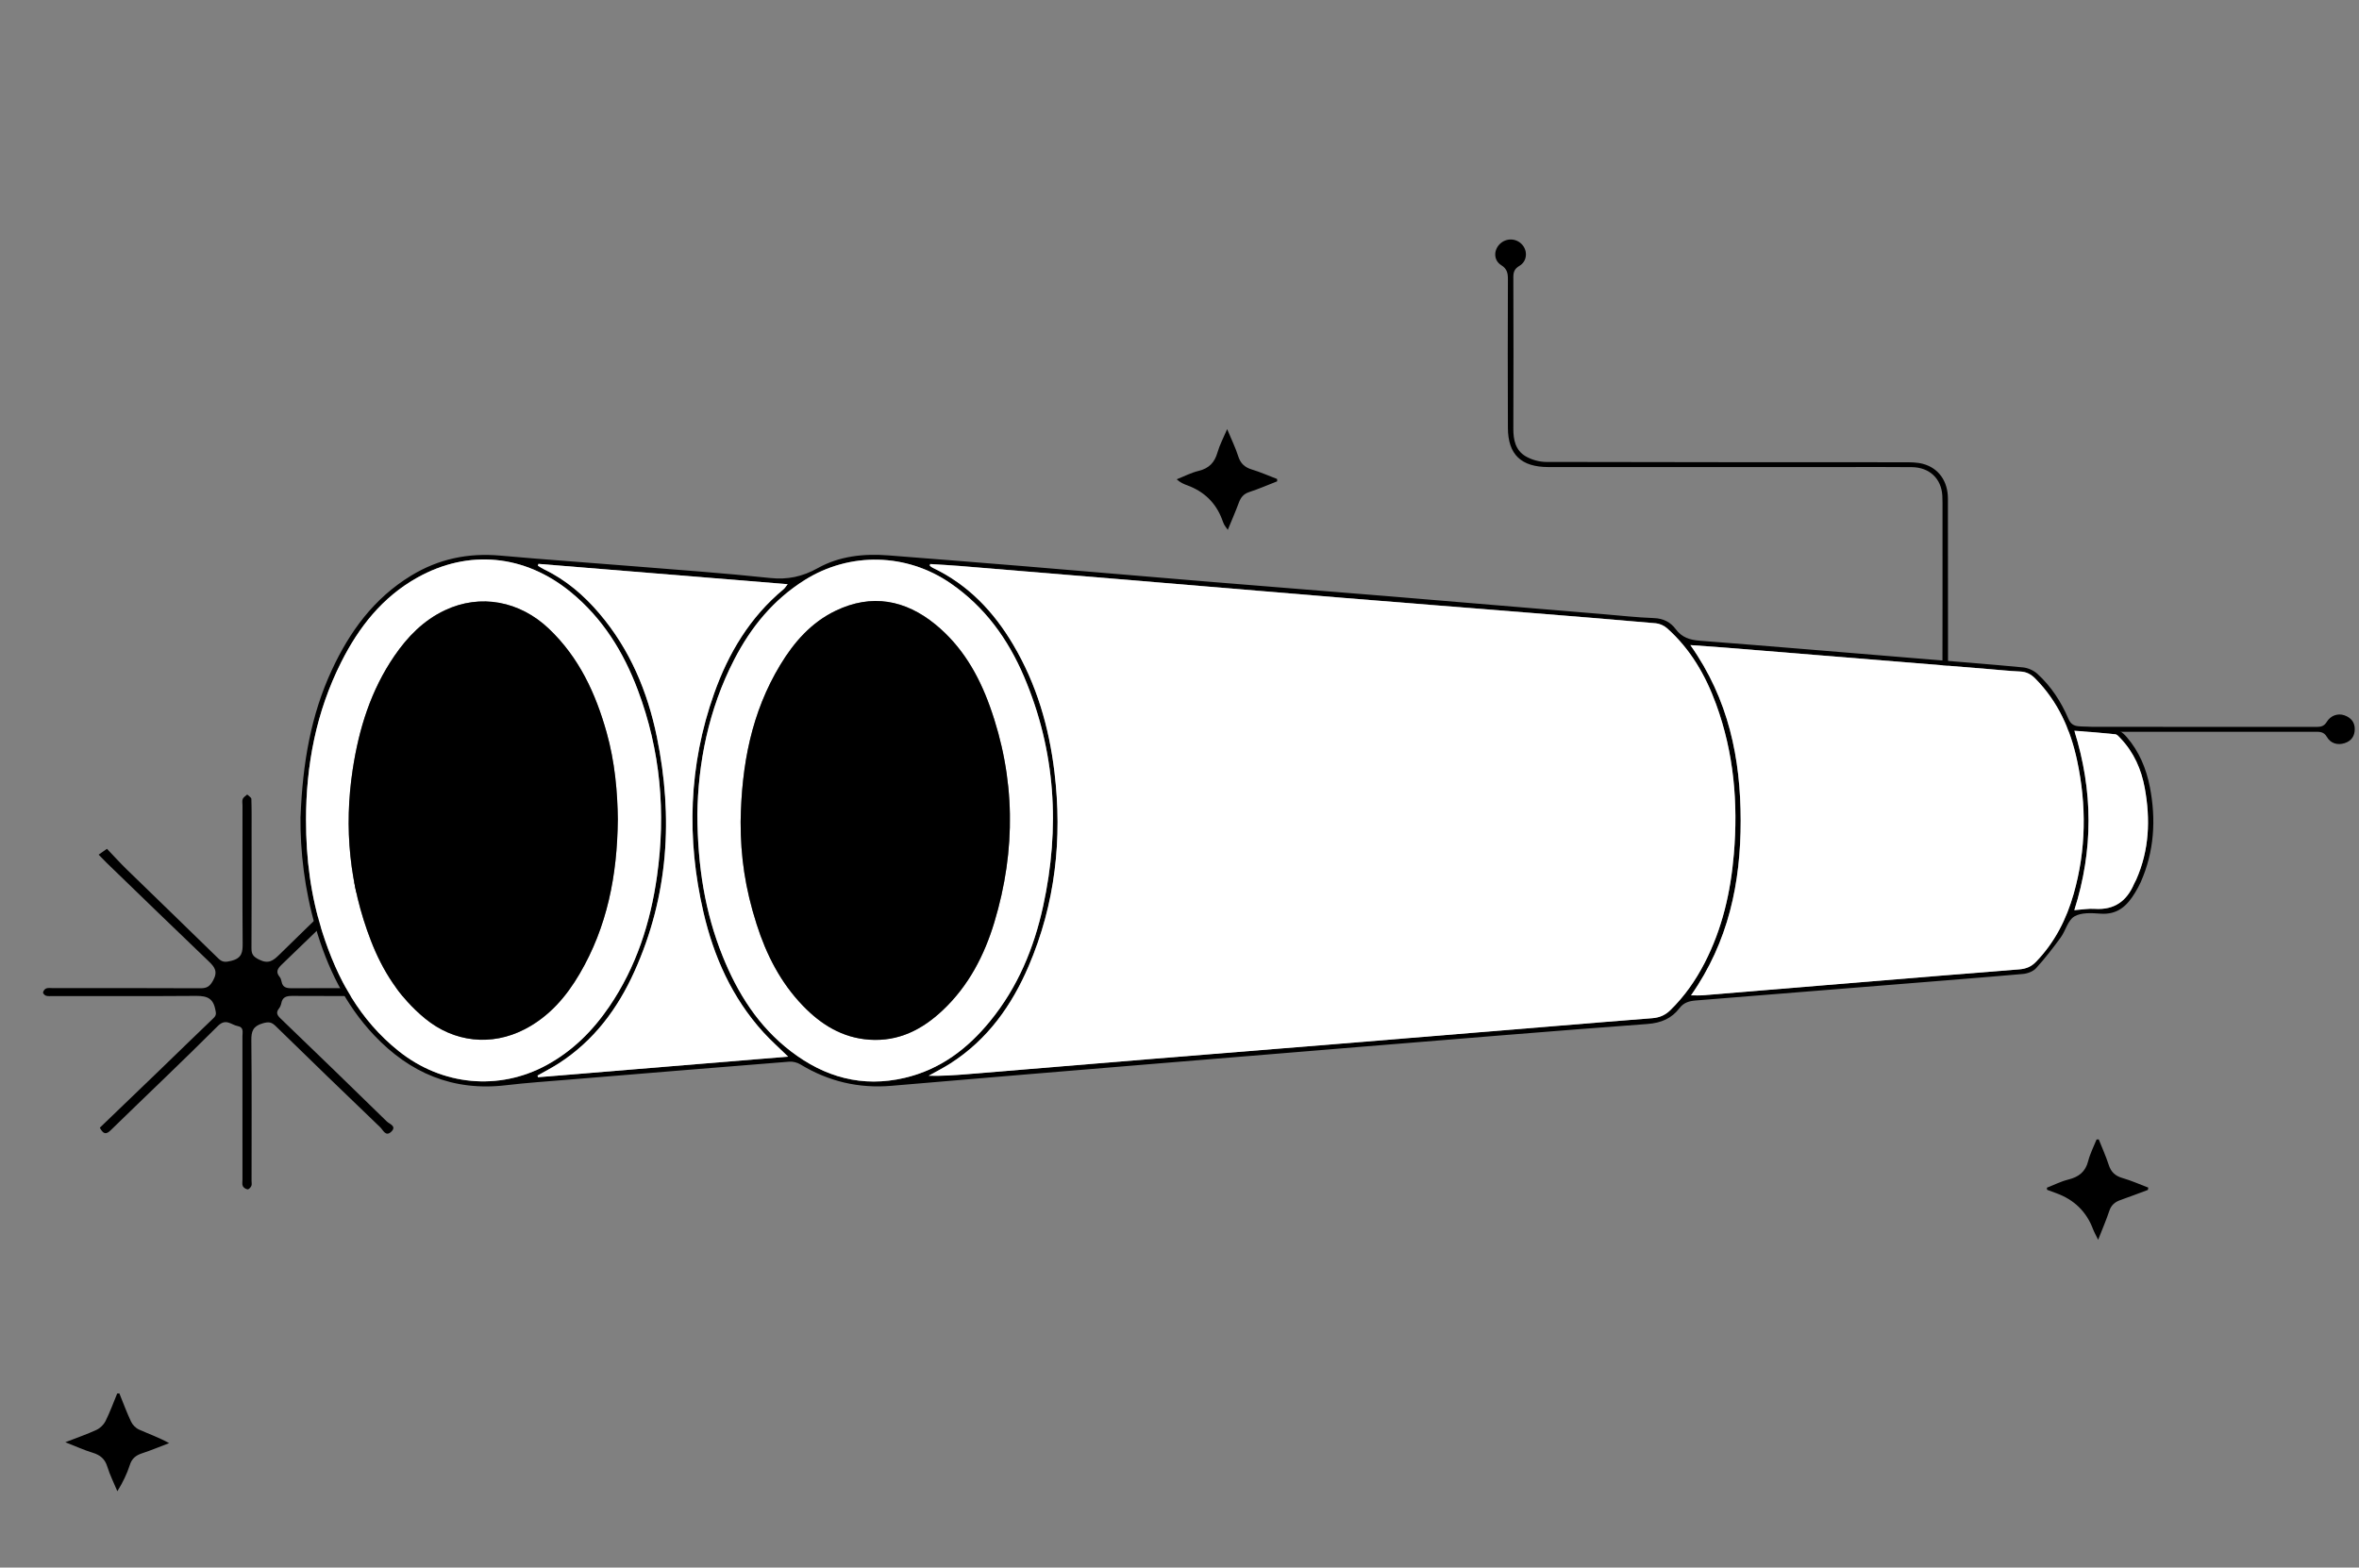 <svg width="325" height="216" viewBox="0 0 325 216" fill="none" xmlns="http://www.w3.org/2000/svg">
<rect x="0" y="0" width="325" height="216" fill="#808080" stroke="none"/>
<path d="M41.407 112.518C41.696 105.149 42.831 98.546 45.717 92.324C48.159 87.059 51.485 82.46 56.642 79.317C60.412 77.017 64.496 76.161 68.936 76.559C75.052 77.11 81.18 77.528 87.3 78.027C93.558 78.534 99.824 78.976 106.07 79.641C108.512 79.901 110.556 79.463 112.676 78.278C115.65 76.62 119.005 76.263 122.411 76.53C128.602 77.017 134.793 77.5 140.984 78.011C149.295 78.696 157.601 79.418 165.908 80.104C174.461 80.809 183.019 81.475 191.573 82.18C201.341 82.983 211.109 83.811 220.878 84.626C223.207 84.821 225.531 85.084 227.869 85.169C229.193 85.218 230.16 85.741 230.876 86.707C231.706 87.822 232.782 88.179 234.165 88.284C244.147 89.059 254.125 89.903 264.102 90.722C268.97 91.124 273.841 91.501 278.701 91.963C279.396 92.028 280.183 92.385 280.694 92.851C282.596 94.587 283.966 96.708 284.963 99.04C285.26 99.734 285.679 100.034 286.437 100.079C287.866 100.16 289.29 100.383 290.714 100.395C291.753 100.403 292.411 100.878 293.01 101.575C294.731 103.575 295.69 105.915 296.185 108.438C297.06 112.92 296.796 117.316 294.928 121.555C294.71 122.05 294.438 122.524 294.157 122.991C293.089 124.771 291.77 126.081 289.357 125.895C288.159 125.801 286.701 125.724 285.775 126.284C284.879 126.827 284.586 128.239 283.899 129.184C282.839 130.64 281.729 132.072 280.514 133.41C280.108 133.856 279.337 134.152 278.701 134.205C272.237 134.773 265.765 135.272 259.298 135.795C250.744 136.484 242.191 137.178 233.633 137.859C232.732 137.932 231.978 138.135 231.388 138.91C230.303 140.333 228.874 140.958 226.947 141.1C213.656 142.082 200.373 143.197 187.091 144.276C177.909 145.022 168.731 145.776 159.553 146.539C147.313 147.553 135.078 148.559 122.842 149.613C118.289 150.007 114.125 149.009 110.267 146.665C109.836 146.401 109.228 146.251 108.726 146.292C98.605 147.095 88.485 147.93 78.369 148.766C75.483 149.005 72.593 149.196 69.719 149.536C62.385 150.408 56.466 147.833 51.577 142.686C47.518 138.407 45.076 133.276 43.468 127.76C41.964 122.597 41.352 117.296 41.398 112.522L41.407 112.518ZM128.145 77.723L128.103 77.95C128.241 78.047 128.367 78.165 128.518 78.234C133.423 80.574 136.921 84.31 139.593 88.82C142.814 94.263 144.532 100.176 145.277 106.382C146.379 115.58 145.399 124.532 141.721 133.114C139.409 138.508 136.096 143.213 130.964 146.511C129.992 147.135 128.949 147.658 127.94 148.226C129.758 148.267 131.551 148.149 133.339 147.999C141.926 147.293 150.509 146.571 159.096 145.87C167.512 145.18 175.927 144.515 184.338 143.83C194.35 143.014 204.361 142.187 214.377 141.364C218.792 141.003 223.207 140.63 227.622 140.293C228.61 140.216 229.398 139.895 230.11 139.198C232.079 137.283 233.612 135.081 234.848 132.68C237.285 127.959 238.437 122.918 238.877 117.681C239.476 110.624 238.877 103.713 236.427 97.013C234.977 93.05 232.904 89.436 229.67 86.556C229.268 86.2 228.661 85.92 228.12 85.875C222.247 85.356 216.37 84.885 210.498 84.411C201.944 83.722 193.386 83.056 184.837 82.355C174.583 81.515 164.328 80.643 154.074 79.787C146.773 79.179 139.476 78.575 132.175 77.974C130.834 77.865 129.49 77.8 128.149 77.711L128.145 77.723ZM232.883 88.889C238.161 96.352 239.803 104.504 239.811 113.066C239.815 121.62 238.144 129.756 232.971 137.146C233.662 137.146 234.098 137.178 234.525 137.141C241.86 136.541 249.19 135.929 256.521 135.324C263.751 134.728 270.976 134.136 278.21 133.564C279.132 133.491 279.852 133.191 280.493 132.526C283.086 129.845 284.695 126.649 285.687 123.161C287.417 117.085 287.468 110.928 286.161 104.792C285.26 100.578 283.551 96.676 280.397 93.496C279.811 92.904 279.182 92.559 278.311 92.523C276.849 92.458 275.391 92.3 273.929 92.182C261.87 91.201 249.806 90.219 237.746 89.237C236.226 89.116 234.705 89.019 232.883 88.885V88.889ZM96.075 112.23C96.113 119.429 97.131 125.696 99.548 131.723C101.6 136.841 104.47 141.429 108.977 144.872C113.601 148.409 118.783 149.901 124.652 148.514C129.59 147.35 133.327 144.47 136.406 140.703C140.23 136.022 142.458 130.616 143.715 124.844C146.061 114.072 145.449 103.49 141.08 93.233C138.885 88.086 135.71 83.64 130.943 80.363C124.886 76.202 117.091 76.019 110.875 79.917C106.527 82.639 103.46 86.431 101.173 90.848C97.571 97.808 96.168 105.262 96.075 112.23ZM42.161 113.025C42.152 118.29 42.814 123.461 44.427 128.507C46.454 134.846 49.541 140.544 54.945 144.848C60.902 149.593 68.706 150.339 75.274 146.778C78.888 144.819 81.674 142.017 83.932 138.707C87.656 133.244 89.612 127.14 90.513 120.723C91.744 111.987 91.003 103.405 87.869 95.082C85.905 89.862 83.048 85.198 78.604 81.568C72.304 76.425 64.575 75.638 57.5 79.585C52.658 82.286 49.416 86.447 47.003 91.245C43.543 98.12 42.161 105.433 42.157 113.029L42.161 113.025ZM74.18 77.694L74.105 77.95C74.394 78.12 74.67 78.315 74.968 78.457C77.988 79.913 80.447 82.03 82.575 84.533C86.805 89.505 89.218 95.317 90.496 101.535C92.766 112.591 92.109 123.449 87.392 133.897C85.084 139.003 81.825 143.404 76.962 146.539C76.028 147.143 75.031 147.65 74.059 148.202L74.122 148.433C85.519 147.496 96.917 146.555 108.579 145.598C107.289 144.333 106.158 143.335 105.157 142.232C100.838 137.47 98.329 131.8 96.917 125.716C94.559 115.56 94.865 105.453 98.388 95.548C100.356 90.012 103.305 85.048 107.972 81.174C108.135 81.037 108.244 80.838 108.516 80.497C96.947 79.552 85.561 78.627 74.18 77.698V77.694ZM285.78 125.412C286.852 125.335 287.719 125.173 288.569 125.229C291.33 125.42 293.031 124.126 294.027 121.762C294.107 121.575 294.224 121.405 294.304 121.218C296.114 117.134 296.273 112.904 295.489 108.592C295.02 106.013 293.994 103.68 292.142 101.73C291.933 101.511 291.686 101.202 291.426 101.174C289.612 100.975 287.79 100.841 285.784 100.675C288.385 109.002 288.41 117.118 285.784 125.412H285.78Z" fill="black"/>
<path d="M13.742 155.4C16.524 152.727 19.272 150.091 22.011 147.446C24.483 145.062 26.933 142.656 29.417 140.288C29.869 139.858 29.756 139.566 29.643 139.01C29.266 137.193 28.026 137.218 26.548 137.23C20.126 137.278 13.705 137.25 7.283 137.25C6.969 137.25 6.638 137.291 6.349 137.209C6.169 137.161 5.913 136.893 5.934 136.755C5.964 136.548 6.165 136.268 6.362 136.2C6.638 136.098 6.982 136.155 7.296 136.155C14.065 136.155 20.838 136.139 27.607 136.175C28.529 136.179 28.914 135.912 29.371 135.08C30.037 133.863 29.58 133.251 28.743 132.452C24.026 127.946 19.351 123.399 14.664 118.865C14.371 118.581 14.094 118.281 13.591 117.766C13.906 117.542 14.199 117.336 14.735 116.962C15.657 117.924 16.524 118.885 17.449 119.789C21.651 123.886 25.882 127.954 30.075 132.063C30.653 132.63 31.084 132.59 31.872 132.395C33.371 132.022 33.438 131.154 33.43 129.949C33.384 123.63 33.409 117.311 33.409 110.992C33.409 110.688 33.334 110.351 33.442 110.088C33.543 109.844 33.845 109.678 34.058 109.479C34.259 109.682 34.624 109.881 34.632 110.092C34.682 111.613 34.661 113.134 34.661 114.655C34.661 119.992 34.678 125.334 34.645 130.671C34.64 131.483 34.883 131.815 35.684 132.221C36.99 132.882 37.64 132.375 38.494 131.535C43.198 126.92 47.948 122.353 52.69 117.77C53.042 117.429 53.365 116.894 53.959 117.478C54.634 118.139 53.834 118.37 53.545 118.65C48.656 123.419 43.751 128.173 38.825 132.902C38.251 133.454 37.95 133.908 38.523 134.606C38.67 134.78 38.75 135.031 38.792 135.263C38.934 136.013 39.403 136.175 40.14 136.171C46.947 136.147 53.754 136.143 60.557 136.179C61.093 136.179 62.132 135.709 62.094 136.751C62.061 137.635 61.089 137.226 60.557 137.23C53.788 137.262 47.014 137.266 40.245 137.23C39.42 137.23 38.917 137.408 38.758 138.232C38.708 138.491 38.595 138.763 38.431 138.97C37.987 139.525 38.188 139.894 38.653 140.341C43.554 145.054 48.438 149.779 53.298 154.536C53.641 154.873 54.676 155.169 53.93 155.915C53.143 156.702 52.774 155.704 52.393 155.339C47.559 150.707 42.75 146.051 37.966 141.375C37.392 140.811 36.982 140.779 36.186 141.01C34.837 141.403 34.615 142.121 34.628 143.354C34.695 149.807 34.657 156.264 34.657 162.717C34.657 162.952 34.716 163.22 34.628 163.419C34.536 163.621 34.276 163.901 34.117 163.885C33.874 163.861 33.556 163.654 33.455 163.443C33.334 163.187 33.405 162.847 33.405 162.542C33.405 155.952 33.405 149.361 33.401 142.774C33.401 142.235 33.618 141.541 32.755 141.387C31.851 141.225 31.13 140.255 29.999 141.387C25.148 146.238 20.155 150.955 15.242 155.749C14.58 156.394 14.22 156.244 13.751 155.392L13.742 155.4Z" fill="black"/>
<path d="M237.954 64.358C229.753 64.358 221.551 64.358 213.349 64.358C209.571 64.358 207.761 62.643 207.745 58.96C207.715 52.134 207.724 45.308 207.745 38.482C207.745 37.663 207.648 37.054 206.827 36.539C205.763 35.874 205.755 34.483 206.634 33.619C207.51 32.763 208.88 32.8 209.701 33.7C210.505 34.584 210.392 36.012 209.34 36.628C208.666 37.026 208.494 37.464 208.494 38.173C208.515 45.133 208.524 52.097 208.494 59.057C208.486 60.599 208.779 62.038 210.182 62.87C210.995 63.352 212.063 63.648 213.014 63.653C229.455 63.701 245.892 63.685 262.334 63.697C263.201 63.697 264.101 63.697 264.926 63.916C267.088 64.496 268.357 66.309 268.365 68.694C268.382 75.216 268.374 81.738 268.378 88.26C268.378 90.794 268.37 93.329 268.378 95.864C268.391 98.566 269.995 100.143 272.806 100.147C288.267 100.16 303.728 100.151 319.193 100.164C319.804 100.164 320.219 100.026 320.558 99.47C321.099 98.586 322.087 98.249 322.992 98.566C323.901 98.886 324.429 99.535 324.416 100.488C324.404 101.417 323.96 102.106 323.005 102.406C322.045 102.711 321.09 102.443 320.571 101.534C320.152 100.804 319.561 100.833 318.891 100.833C303.673 100.833 288.455 100.833 273.237 100.837C271.888 100.837 270.577 100.727 269.48 99.864C268.139 98.809 267.603 97.43 267.607 95.763C267.632 87.282 267.62 78.797 267.62 70.316C267.62 69.639 267.632 68.962 267.595 68.288C267.456 65.948 265.835 64.399 263.397 64.37C260.151 64.33 256.905 64.358 253.658 64.358C248.422 64.358 243.186 64.358 237.95 64.358H237.954Z" fill="black"/>
<path d="M16.444 192C16.976 193.302 17.457 194.628 18.061 195.902C18.266 196.336 18.701 196.782 19.145 196.981C20.49 197.585 21.893 198.072 23.301 198.854C22.061 199.325 20.838 199.84 19.577 200.254C18.722 200.534 18.174 200.963 17.893 201.844C17.495 203.081 16.925 204.269 16.167 205.482C15.698 204.354 15.141 203.255 14.785 202.095C14.458 201.037 13.817 200.493 12.757 200.173C11.576 199.816 10.445 199.292 9 198.729C10.63 198.096 11.995 197.63 13.298 197.025C13.8 196.79 14.29 196.311 14.534 195.825C15.149 194.592 15.618 193.29 16.146 192.016L16.448 192H16.444Z" fill="black"/>
<path d="M295.915 163.964C294.655 164.43 293.398 164.913 292.129 165.359C291.358 165.631 290.855 166.069 290.596 166.86C290.185 168.101 289.661 169.306 289.062 170.835C288.736 170.161 288.509 169.772 288.354 169.362C287.45 166.95 285.749 165.296 283.252 164.398C282.842 164.252 282.436 164.098 282.029 163.948C282.021 163.85 282.008 163.753 282 163.66C282.976 163.279 283.927 162.792 284.936 162.54C286.39 162.183 287.311 161.47 287.684 160.005C287.944 158.979 288.447 158.01 288.845 157.016L289.146 157C289.611 158.172 290.135 159.328 290.524 160.525C290.838 161.49 291.404 162.033 292.413 162.325C293.628 162.674 294.789 163.197 295.97 163.644L295.915 163.968V163.964Z" fill="black"/>
<path d="M175.948 66.326C174.67 66.825 173.41 67.376 172.107 67.802C171.319 68.062 170.942 68.545 170.678 69.258C170.234 70.459 169.715 71.635 169.154 73.01C168.919 72.673 168.756 72.487 168.647 72.272C168.521 72.033 168.442 71.769 168.345 71.517C167.482 69.273 165.891 67.725 163.57 66.874C163.092 66.699 162.623 66.504 162.112 66.046C163.118 65.649 164.089 65.138 165.128 64.886C166.594 64.537 167.344 63.702 167.734 62.339C168.023 61.329 168.534 60.38 169.066 59.131C169.665 60.579 170.218 61.698 170.591 62.87C170.9 63.844 171.462 64.387 172.463 64.692C173.648 65.052 174.788 65.559 175.948 66.001L175.956 66.326H175.948Z" fill="black"/>
<path d="M128.145 77.723C129.485 77.808 130.83 77.877 132.17 77.987C139.472 78.583 146.773 79.191 154.07 79.799C164.324 80.655 174.578 81.523 184.833 82.367C193.386 83.069 201.94 83.734 210.493 84.423C216.37 84.898 222.247 85.368 228.116 85.887C228.652 85.936 229.264 86.212 229.666 86.569C232.904 89.448 234.977 93.062 236.422 97.025C238.873 103.725 239.472 110.636 238.873 117.694C238.429 122.934 237.277 127.971 234.843 132.692C233.607 135.089 232.074 137.292 230.106 139.21C229.393 139.904 228.606 140.228 227.617 140.305C223.202 140.642 218.787 141.015 214.372 141.376C204.361 142.199 194.35 143.027 184.334 143.842C175.919 144.527 167.503 145.192 159.092 145.882C150.505 146.584 141.918 147.306 133.335 148.011C131.546 148.157 129.758 148.279 127.936 148.238C128.945 147.671 129.988 147.147 130.96 146.523C136.091 143.225 139.405 138.521 141.717 133.126C145.395 124.54 146.375 115.593 145.273 106.394C144.528 100.188 142.81 94.275 139.589 88.832C136.916 84.318 133.419 80.582 128.514 78.246C128.363 78.173 128.237 78.055 128.099 77.962L128.141 77.735L128.145 77.723Z" fill="white"/>
<path d="M232.887 88.893C234.705 89.023 236.23 89.12 237.75 89.246C249.81 90.223 261.874 91.209 273.934 92.19C275.391 92.308 276.853 92.466 278.315 92.531C279.186 92.567 279.815 92.912 280.401 93.504C283.555 96.684 285.264 100.582 286.165 104.8C287.476 110.937 287.422 117.093 285.692 123.169C284.699 126.657 283.09 129.853 280.498 132.534C279.857 133.199 279.136 133.499 278.215 133.572C270.985 134.144 263.755 134.736 256.525 135.333C249.19 135.937 241.86 136.549 234.529 137.15C234.098 137.186 233.662 137.154 232.975 137.154C238.153 129.76 239.824 121.624 239.816 113.074C239.811 104.512 238.165 96.36 232.887 88.897V88.893Z" fill="white"/>
<path d="M96.075 112.234C96.167 105.262 97.571 97.812 101.173 90.852C103.456 86.435 106.526 82.647 110.874 79.921C117.091 76.028 124.886 76.206 130.943 80.367C135.71 83.64 138.885 88.086 141.08 93.237C145.449 103.494 146.061 114.076 143.715 124.848C142.458 130.62 140.23 136.026 136.405 140.707C133.327 144.479 129.59 147.354 124.651 148.518C118.779 149.901 113.601 148.413 108.977 144.876C104.47 141.429 101.604 136.841 99.548 131.727C97.131 125.7 96.113 119.433 96.075 112.234ZM102.036 113.252C102.036 118.05 102.639 122.342 104.239 127.351C105.571 131.52 107.527 135.389 110.644 138.614C113.124 141.177 116.035 143.002 119.767 143.262C123.826 143.542 127.073 141.85 129.879 139.206C133.452 135.84 135.618 131.63 136.988 127.091C139.995 117.126 139.907 107.156 136.363 97.305C134.805 92.977 132.539 89.031 128.853 86.029C124.71 82.651 120.086 81.783 115.139 84.151C111.762 85.77 109.387 88.491 107.507 91.602C103.531 98.173 102.157 105.376 102.036 113.252Z" fill="white"/>
<path d="M42.16 113.029C42.16 105.433 43.547 98.12 47.007 91.245C49.419 86.447 52.662 82.286 57.504 79.585C64.575 75.638 72.307 76.425 78.607 81.568C83.052 85.198 85.908 89.862 87.873 95.082C91.006 103.409 91.748 111.991 90.516 120.723C89.611 127.14 87.659 133.244 83.936 138.707C81.678 142.021 78.888 144.823 75.277 146.778C68.709 150.335 60.905 149.593 54.949 144.848C49.545 140.544 46.458 134.846 44.431 128.507C42.818 123.465 42.156 118.29 42.164 113.025L42.16 113.029ZM85.117 112.968C85.075 109.132 84.71 104.97 83.563 100.898C82.055 95.549 79.793 90.612 75.621 86.638C71.616 82.825 66.196 81.775 61.291 84.091C58.333 85.486 56.134 87.753 54.333 90.381C51.087 95.123 49.449 100.411 48.594 105.992C47.354 114.08 48.133 121.96 51.095 129.614C52.695 133.751 55.02 137.434 58.547 140.338C62.543 143.627 67.695 144.199 72.295 141.818C75.679 140.066 78.021 137.316 79.864 134.165C83.638 127.712 85.033 120.675 85.112 112.968H85.117Z" fill="white"/>
<path d="M74.18 77.698C85.561 78.627 96.946 79.556 108.516 80.497C108.244 80.838 108.135 81.04 107.971 81.174C103.305 85.048 100.356 90.012 98.387 95.548C94.869 105.453 94.563 115.56 96.917 125.716C98.329 131.8 100.838 137.47 105.157 142.232C106.158 143.335 107.289 144.332 108.579 145.598C96.917 146.559 85.519 147.496 74.121 148.433L74.059 148.202C75.026 147.65 76.027 147.139 76.962 146.539C81.825 143.404 85.088 139.003 87.392 133.897C92.112 123.449 92.77 112.591 90.496 101.535C89.218 95.317 86.805 89.505 82.575 84.533C80.447 82.03 77.988 79.913 74.968 78.457C74.666 78.311 74.389 78.12 74.105 77.95L74.18 77.694V77.698Z" fill="white"/>
<path d="M285.78 125.416C288.406 117.117 288.381 109.006 285.78 100.679C287.786 100.849 289.608 100.983 291.422 101.178C291.682 101.206 291.929 101.514 292.138 101.733C293.99 103.68 295.012 106.016 295.485 108.596C296.273 112.907 296.109 117.138 294.3 121.222C294.216 121.409 294.103 121.579 294.023 121.765C293.022 124.134 291.326 125.424 288.565 125.233C287.715 125.176 286.848 125.339 285.775 125.416H285.78Z" fill="white"/>
<path d="M102.037 113.252C102.158 105.376 103.528 98.173 107.507 91.602C109.392 88.491 111.763 85.766 115.139 84.151C120.086 81.783 124.711 82.651 128.854 86.029C132.536 89.031 134.806 92.977 136.364 97.305C139.908 107.156 139.996 117.126 136.988 127.091C135.619 131.63 133.453 135.84 129.88 139.206C127.078 141.85 123.827 143.542 119.768 143.262C116.036 143.002 113.124 141.177 110.645 138.614C107.524 135.393 105.568 131.524 104.24 127.351C102.644 122.342 102.037 118.05 102.037 113.252Z" fill="black"/>
<path d="M85.117 112.968C85.038 120.671 83.643 127.712 79.869 134.165C78.025 137.316 75.684 140.062 72.299 141.818C67.7 144.203 62.548 143.627 58.552 140.338C55.025 137.434 52.696 133.751 51.1 129.614C48.142 121.96 47.363 114.084 48.599 105.992C49.453 100.411 51.091 95.123 54.338 90.381C56.139 87.753 58.334 85.486 61.295 84.091C66.2 81.775 71.621 82.825 75.625 86.638C79.797 90.612 82.059 95.549 83.567 100.898C84.715 104.97 85.08 109.132 85.121 112.968H85.117Z" fill="black"/>
</svg>
